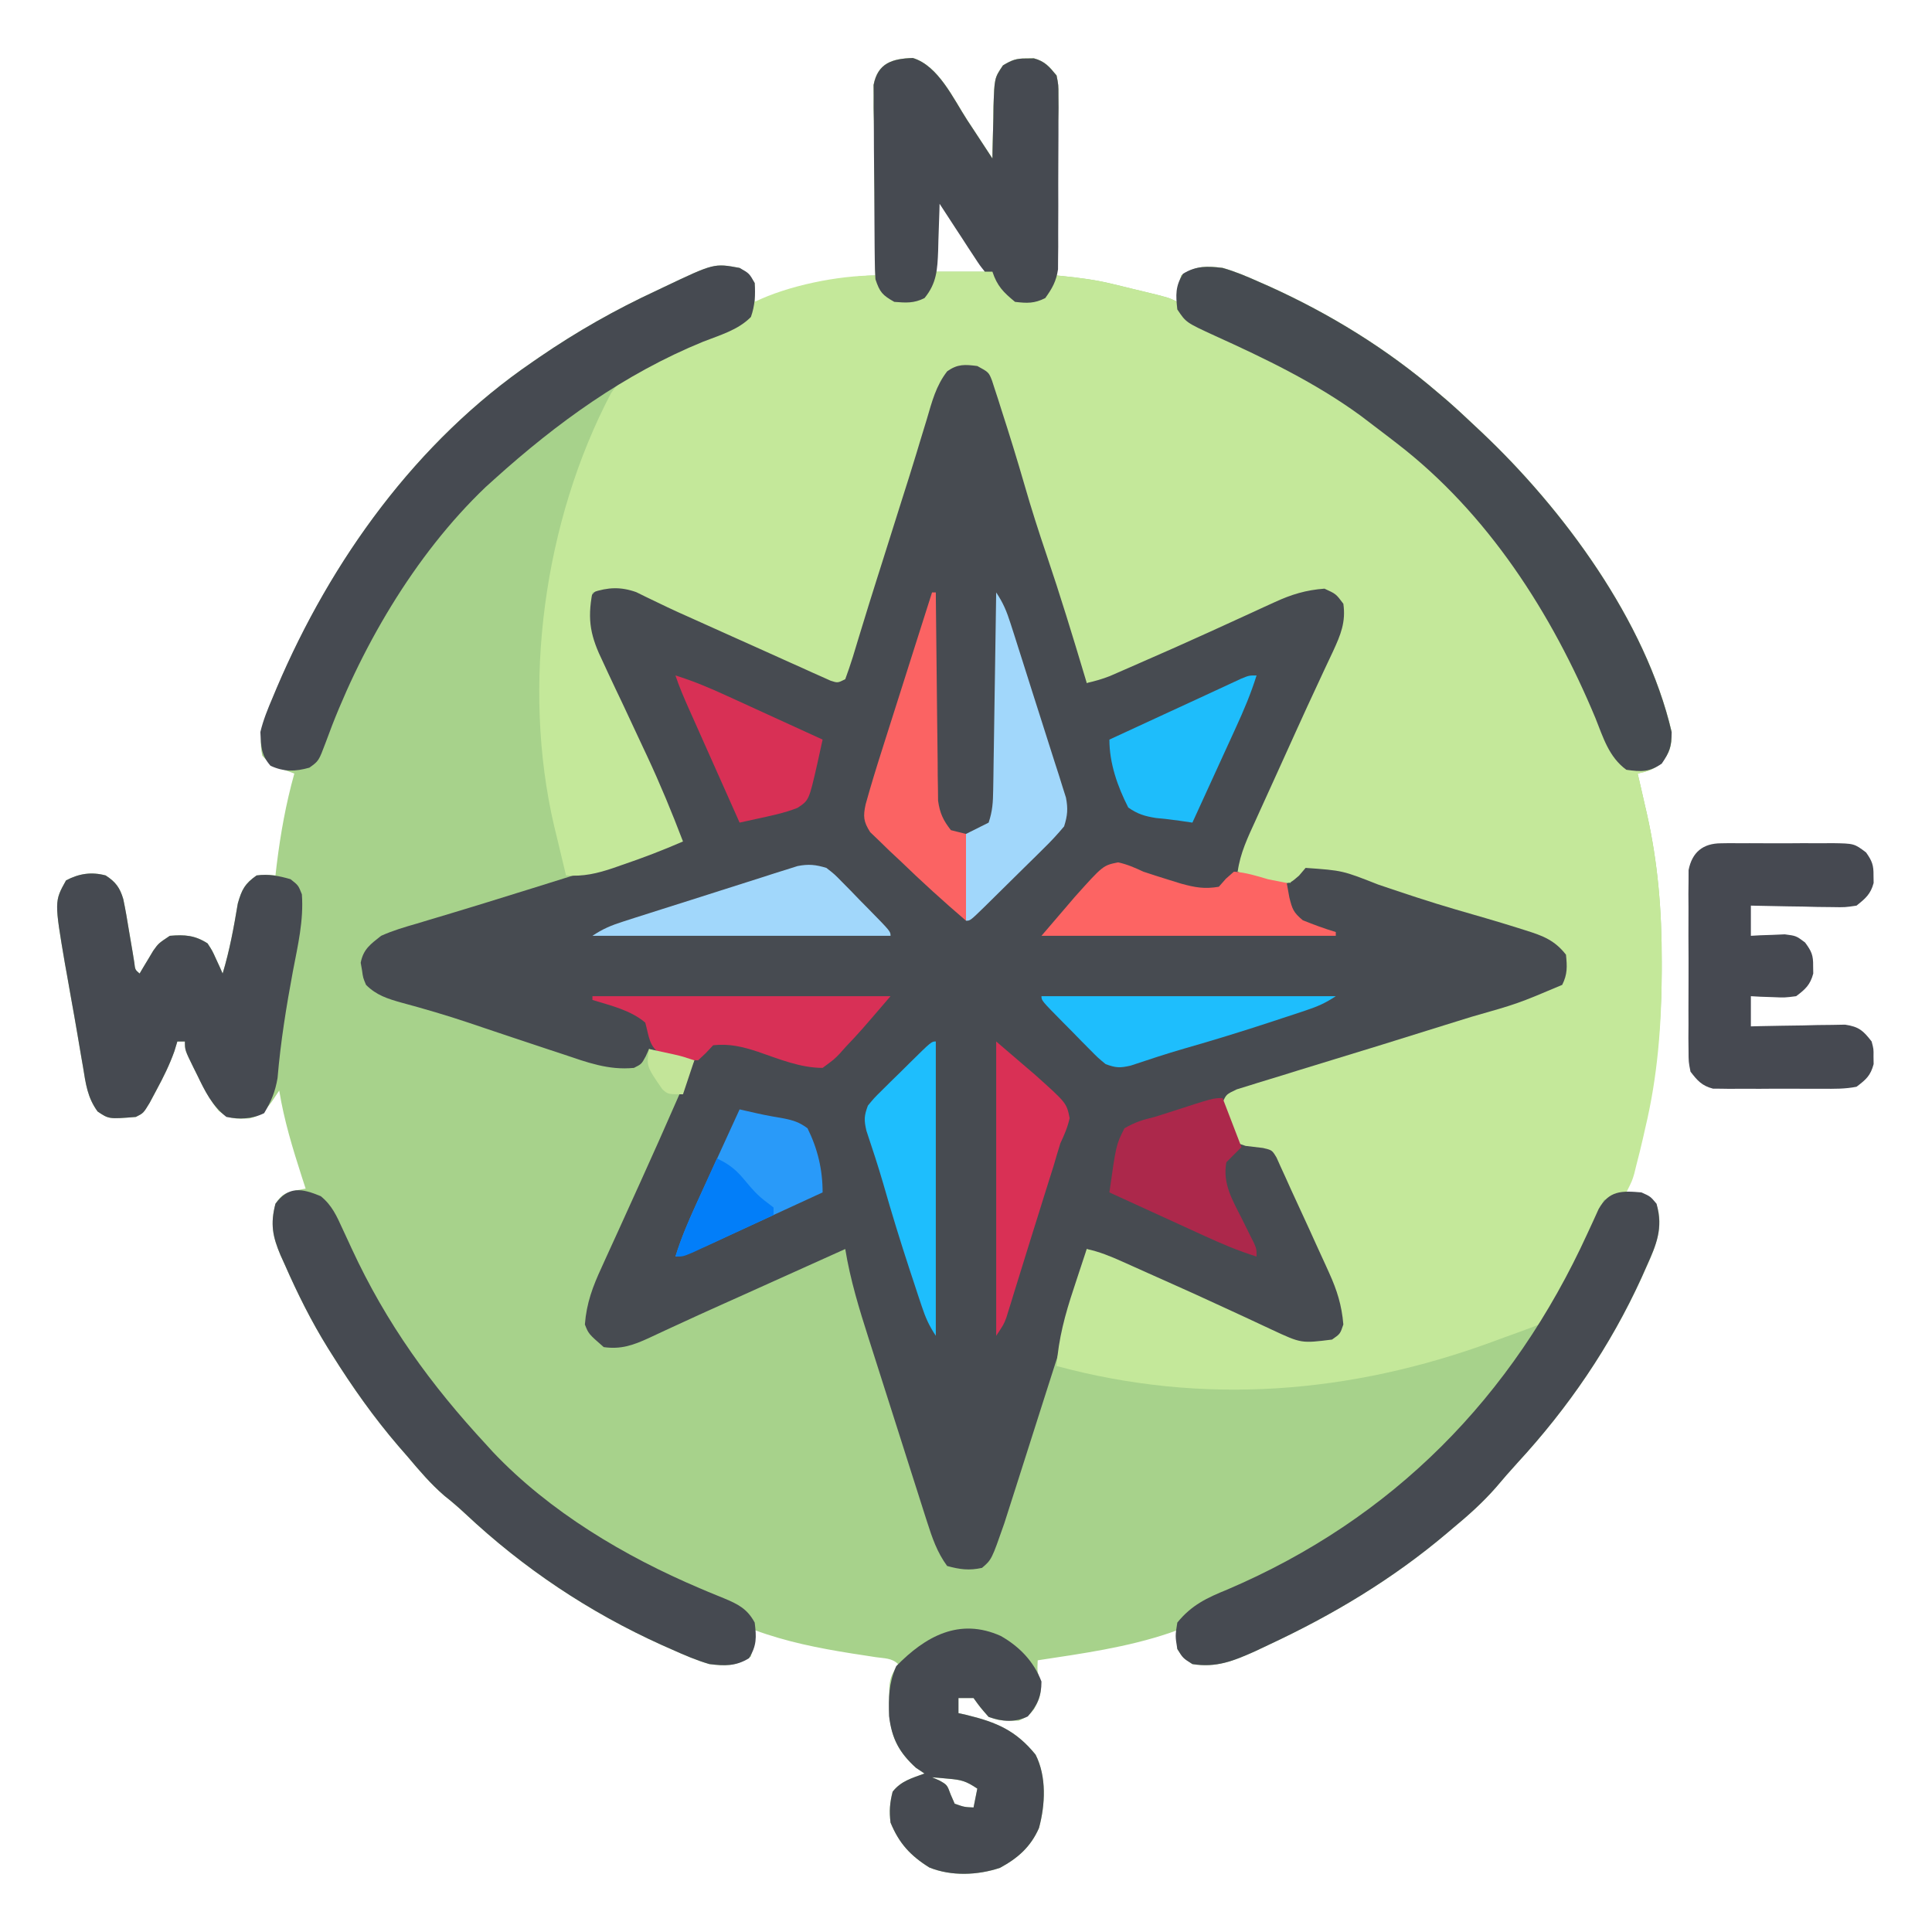 <?xml version="1.0" encoding="UTF-8"?>
<svg version="1.1" xmlns="http://www.w3.org/2000/svg" width="512" height="512">
<path d="M0 0 C6.795 2.037 10.805 10.913 14.41 16.441 C15.055 17.42 15.701 18.399 16.365 19.408 C17.948 21.812 19.525 24.219 21.098 26.629 C21.112 25.661 21.112 25.661 21.126 24.673 C21.18 21.741 21.263 18.81 21.348 15.879 C21.362 14.863 21.376 13.847 21.391 12.801 C21.637 5.314 21.637 5.314 23.895 1.957 C26.202 0.566 27.426 0.087 30.098 0.129 C31.088 0.113 31.088 0.113 32.098 0.098 C35.011 0.871 36.192 2.327 38.098 4.629 C38.579 7.122 38.579 7.122 38.552 9.948 C38.551 11.539 38.551 11.539 38.551 13.163 C38.53 14.301 38.51 15.44 38.488 16.613 C38.483 17.784 38.477 18.955 38.471 20.161 C38.449 23.901 38.399 27.639 38.348 31.379 C38.328 33.914 38.309 36.449 38.293 38.984 C38.249 45.2 38.182 51.414 38.098 57.629 C38.685 57.688 39.272 57.746 39.876 57.807 C44.153 58.255 48.313 58.775 52.5 59.785 C53.409 60.003 54.319 60.221 55.256 60.445 C56.632 60.784 56.632 60.784 58.035 61.129 C58.979 61.354 59.924 61.58 60.896 61.812 C67.81 63.485 67.81 63.485 70.098 64.629 C70.201 63.515 70.304 62.401 70.41 61.254 C70.75 59.46 70.75 59.46 71.098 57.629 C74.864 55.118 77.742 55.064 82.098 55.629 C85.439 56.577 88.555 57.901 91.723 59.316 C92.626 59.714 93.53 60.111 94.461 60.52 C110.605 67.834 125.651 77.085 139.098 88.629 C140.374 89.714 140.374 89.714 141.676 90.82 C144.206 93.036 146.658 95.313 149.098 97.629 C149.618 98.117 150.138 98.604 150.674 99.107 C172.321 119.518 194.218 149.129 201.098 178.629 C201.098 182.532 200.671 183.898 198.285 186.941 C196.085 188.638 194.754 189.067 192.098 189.629 C192.363 190.777 192.629 191.926 192.902 193.109 C193.259 194.678 193.616 196.247 193.973 197.816 C194.147 198.566 194.321 199.316 194.5 200.088 C197.479 213.274 198.503 225.967 198.473 239.441 C198.472 240.299 198.472 241.157 198.472 242.041 C198.422 262.396 195.508 281.291 189.098 300.629 C190.048 300.75 190.998 300.871 191.977 300.996 C195.098 301.629 195.098 301.629 197.035 303.754 C199.348 310.013 196.386 316.072 193.785 321.816 C193.438 322.588 193.09 323.36 192.732 324.155 C184.456 341.98 173.486 357.933 160.184 372.355 C158.245 374.468 156.387 376.629 154.535 378.816 C151.02 382.826 147.206 386.238 143.098 389.629 C142.593 390.057 142.088 390.485 141.567 390.926 C127.101 403.165 111.25 412.639 94.098 420.629 C92.981 421.157 91.865 421.686 90.715 422.23 C84.967 424.809 80.41 426.643 74.098 425.629 C71.598 423.941 71.598 423.941 70.098 421.629 C70.004 418.984 70.004 418.984 70.098 416.629 C69.438 416.871 68.778 417.114 68.098 417.363 C56.714 421.217 44.946 422.827 33.098 424.629 C32.97 427.555 32.97 427.555 33.723 430.004 C34.187 433.256 33.678 434.769 32.098 437.629 C30.473 439.504 30.473 439.504 28.098 440.629 C22.962 440.629 22.962 440.629 20.098 439.629 C17.848 437.066 17.848 437.066 16.098 434.629 C14.778 434.629 13.458 434.629 12.098 434.629 C12.098 435.949 12.098 437.269 12.098 438.629 C13.167 438.867 13.167 438.867 14.258 439.109 C22.219 441.049 27.34 443.234 32.535 449.629 C35.488 455.471 35.11 462.887 33.438 469.07 C31.251 474.058 27.847 477.061 23.098 479.629 C17.168 481.605 10.227 481.89 4.383 479.535 C-0.659 476.381 -3.646 473.123 -5.902 467.629 C-6.263 464.562 -6.103 462.409 -5.34 459.441 C-3.08 456.592 -0.283 455.881 3.098 454.629 C2.355 454.134 1.613 453.639 0.848 453.129 C-3.593 449.092 -5.635 445.388 -6.219 439.359 C-6.381 429.714 -6.381 429.714 -3.902 425.629 C-5.533 423.998 -7.55 424.132 -9.793 423.797 C-10.807 423.64 -11.822 423.483 -12.867 423.321 C-13.951 423.155 -15.035 422.988 -16.152 422.816 C-25.028 421.406 -33.444 419.735 -41.902 416.629 C-42.005 417.743 -42.109 418.856 -42.215 420.004 C-42.555 421.798 -42.555 421.798 -42.902 423.629 C-46.67 426.141 -49.544 426.208 -53.902 425.629 C-57.305 424.636 -60.485 423.268 -63.715 421.816 C-64.628 421.413 -65.541 421.01 -66.481 420.595 C-85.839 411.841 -103.163 400.268 -118.645 385.734 C-120.434 384.065 -122.233 382.516 -124.152 381.004 C-127.804 377.85 -130.8 374.315 -133.902 370.629 C-134.667 369.752 -135.431 368.876 -136.219 367.973 C-142.818 360.288 -148.527 352.21 -153.902 343.629 C-154.261 343.059 -154.619 342.49 -154.988 341.903 C-159.421 334.766 -163.091 327.375 -166.465 319.691 C-166.824 318.898 -167.183 318.105 -167.553 317.288 C-169.649 312.336 -170.302 309.013 -168.902 303.629 C-167.208 301.087 -166.293 300.714 -163.293 300.059 C-162.504 299.917 -161.715 299.775 -160.902 299.629 C-161.24 298.59 -161.578 297.551 -161.926 296.48 C-164.352 288.925 -166.637 281.484 -167.902 273.629 C-168.562 274.619 -169.222 275.609 -169.902 276.629 C-171.642 278.971 -172.884 280.417 -175.801 281.023 C-179.284 281.198 -181.086 281.271 -183.918 279.043 C-186.345 276.09 -188.007 272.928 -189.652 269.504 C-189.968 268.871 -190.284 268.238 -190.609 267.586 C-192.902 262.911 -192.902 262.911 -192.902 260.629 C-193.562 260.629 -194.222 260.629 -194.902 260.629 C-195.16 261.478 -195.418 262.328 -195.684 263.203 C-196.973 266.828 -198.576 270.056 -200.402 273.441 C-201.011 274.582 -201.619 275.723 -202.246 276.898 C-203.902 279.629 -203.902 279.629 -205.902 280.629 C-213.049 281.205 -213.049 281.205 -216.035 279.188 C-218.735 275.488 -219.18 271.843 -219.902 267.379 C-220.062 266.464 -220.221 265.55 -220.386 264.608 C-220.726 262.644 -221.059 260.68 -221.385 258.714 C-221.912 255.569 -222.475 252.431 -223.043 249.293 C-223.414 247.197 -223.784 245.1 -224.152 243.004 C-224.328 242.034 -224.503 241.065 -224.684 240.065 C-227.5 223.491 -227.5 223.491 -224.402 217.941 C-220.961 216.135 -217.696 215.621 -213.902 216.629 C-211.25 218.34 -210.122 219.883 -209.229 222.91 C-208.646 225.704 -208.162 228.497 -207.715 231.316 C-207.391 233.237 -207.064 235.158 -206.734 237.078 C-206.529 238.352 -206.529 238.352 -206.32 239.651 C-206.092 241.621 -206.092 241.621 -204.902 242.629 C-204.576 242.075 -204.25 241.52 -203.914 240.949 C-203.259 239.863 -203.259 239.863 -202.59 238.754 C-202.161 238.035 -201.731 237.315 -201.289 236.574 C-199.902 234.629 -199.902 234.629 -196.902 232.629 C-192.921 232.29 -190.279 232.477 -186.902 234.629 C-185.637 236.574 -185.637 236.574 -184.652 238.754 C-184.317 239.478 -183.982 240.203 -183.637 240.949 C-183.394 241.504 -183.152 242.058 -182.902 242.629 C-181.047 236.501 -179.933 230.373 -178.879 224.055 C-177.823 220.351 -177.046 218.823 -173.902 216.629 C-171.152 216.379 -171.152 216.379 -168.902 216.629 C-168.793 215.685 -168.683 214.742 -168.57 213.77 C-167.553 205.533 -166.14 197.641 -163.902 189.629 C-165.016 189.216 -166.13 188.804 -167.277 188.379 C-169.568 187.377 -170.757 186.798 -172.402 184.879 C-173.8 178.59 -170.916 172.544 -168.465 166.879 C-168.111 166.055 -167.758 165.232 -167.394 164.384 C-153.028 131.531 -130.784 101.073 -100.902 80.629 C-100.26 80.185 -99.617 79.741 -98.955 79.284 C-89.019 72.479 -78.822 66.691 -67.902 61.629 C-67.266 61.325 -66.63 61.022 -65.974 60.709 C-52.653 54.379 -52.653 54.379 -45.902 55.629 C-43.402 57.316 -43.402 57.316 -41.902 59.629 C-41.809 62.273 -41.809 62.273 -41.902 64.629 C-40.773 64.248 -40.773 64.248 -39.621 63.859 C-33.212 61.783 -26.897 60.106 -20.277 58.879 C-19.591 58.752 -18.904 58.624 -18.197 58.493 C-15.386 57.993 -12.764 57.629 -9.902 57.629 C-9.911 56.974 -9.92 56.319 -9.929 55.644 C-10.018 48.831 -10.078 42.018 -10.122 35.205 C-10.142 32.661 -10.17 30.118 -10.204 27.575 C-10.253 23.921 -10.275 20.267 -10.293 16.613 C-10.314 15.475 -10.334 14.336 -10.356 13.163 C-10.356 12.102 -10.356 11.041 -10.356 9.948 C-10.365 9.016 -10.374 8.083 -10.383 7.122 C-9.266 1.333 -5.449 0.184 0 0 Z M6.098 36.629 C6.098 43.229 6.098 49.829 6.098 56.629 C10.388 56.629 14.678 56.629 19.098 56.629 C17.724 53.194 16.719 50.808 14.75 47.859 C14.31 47.199 13.87 46.538 13.416 45.857 C12.96 45.184 12.505 44.51 12.035 43.816 C11.576 43.124 11.116 42.431 10.643 41.717 C9.491 40 8.298 38.312 7.098 36.629 C6.768 36.629 6.438 36.629 6.098 36.629 Z M5.098 455.629 C5.738 455.906 6.379 456.183 7.039 456.469 C9.098 457.629 9.098 457.629 10.035 460.191 C10.386 460.996 10.736 461.8 11.098 462.629 C13.645 463.523 13.645 463.523 16.098 463.629 C16.428 461.979 16.758 460.329 17.098 458.629 C14.062 456.605 12.903 456.308 9.41 456.004 C8.602 455.929 7.794 455.854 6.961 455.777 C6.346 455.728 5.731 455.679 5.098 455.629 Z " fill="#A7D28B" transform="translate(241.902,15.371)"/>
<path d="M0 0 C4.144 0.863 5.318 2.343 8 5.625 C9.457 8.912 10.444 12.298 11.438 15.75 C12.039 17.738 12.641 19.727 13.242 21.715 C13.537 22.71 13.832 23.705 14.136 24.73 C15.393 28.941 16.728 33.126 18.062 37.312 C18.553 38.864 19.042 40.416 19.531 41.969 C20.786 45.946 22.042 49.923 23.3 53.899 C24.049 56.271 24.796 58.643 25.543 61.016 C26.512 64.093 27.495 67.165 28.488 70.234 C28.839 71.329 28.839 71.329 29.197 72.447 C29.636 73.816 30.079 75.185 30.528 76.552 C31.562 79.798 32 82.163 32 85.625 C35.896 83.898 39.792 82.17 43.687 80.441 C46.988 78.976 50.29 77.514 53.593 76.053 C60.777 72.871 67.95 69.682 75.043 66.301 C76.535 65.595 76.535 65.595 78.058 64.875 C79.842 64.025 81.618 63.162 83.387 62.282 C88.336 59.936 91.5 59.104 97 60.625 C99.438 62.312 99.438 62.312 101 64.625 C101.336 68.873 100.829 71.718 98.973 75.527 C98.291 76.959 98.291 76.959 97.595 78.42 C97.089 79.457 96.583 80.494 96.062 81.562 C94.971 83.859 93.884 86.157 92.801 88.457 C92.36 89.391 92.36 89.391 91.91 90.345 C87.667 99.395 83.727 108.581 79.75 117.75 C78.979 119.525 78.209 121.299 77.438 123.074 C75.622 127.256 73.81 131.44 72 135.625 C76.62 136.615 81.24 137.605 86 138.625 C86.33 137.635 86.66 136.645 87 135.625 C90.235 133.468 91.114 133.429 94.781 134.098 C99.937 135.323 104.959 137.001 110 138.625 C111.982 139.259 113.963 139.894 115.945 140.527 C119.237 141.58 122.529 142.634 125.82 143.69 C131.371 145.471 136.925 147.235 142.5 148.938 C143.456 149.233 144.413 149.528 145.398 149.832 C147.149 150.366 148.904 150.884 150.664 151.387 C153.994 152.386 156.431 153.125 159.062 155.438 C160.327 158.389 160.398 160.444 160 163.625 C157.741 167.655 155.168 168.623 150.875 170.062 C150.26 170.271 149.644 170.48 149.01 170.696 C143.656 172.484 138.237 174.054 132.812 175.609 C126.986 177.292 121.243 179.181 115.5 181.125 C108.489 183.494 101.462 185.724 94.35 187.77 C85.849 190.224 77.428 192.933 69 195.625 C69.782 199.702 70.828 203.641 72 207.625 C73.052 207.522 74.104 207.419 75.188 207.312 C79 207.625 79 207.625 81.473 209.61 C84.516 213.241 86.324 216.876 88.242 221.18 C88.615 221.999 88.987 222.819 89.371 223.664 C90.152 225.391 90.926 227.121 91.695 228.853 C92.872 231.494 94.079 234.12 95.289 236.746 C96.046 238.431 96.801 240.118 97.555 241.805 C98.097 242.974 98.097 242.974 98.65 244.166 C100.772 249.037 101.452 252.31 100 257.625 C97.875 260.125 97.875 260.125 95 261.625 C90.107 261.262 86.216 260.08 81.781 258.035 C80.612 257.503 79.443 256.97 78.238 256.421 C76.992 255.843 75.746 255.265 74.5 254.688 C72.562 253.801 70.623 252.918 68.684 252.034 C67.375 251.438 66.066 250.84 64.757 250.241 C57.569 246.957 50.317 243.824 43.059 240.698 C42.182 240.319 41.305 239.941 40.402 239.551 C39.644 239.225 38.886 238.899 38.105 238.564 C36.037 237.642 34.022 236.644 32 235.625 C31.91 236.171 31.82 236.717 31.727 237.279 C30.269 245.327 27.811 253.022 25.316 260.793 C24.855 262.242 24.394 263.69 23.934 265.139 C22.973 268.158 22.009 271.176 21.042 274.193 C19.807 278.044 18.581 281.898 17.357 285.752 C16.408 288.738 15.456 291.722 14.503 294.706 C14.049 296.126 13.597 297.547 13.145 298.968 C12.512 300.956 11.875 302.944 11.237 304.93 C10.876 306.057 10.516 307.184 10.145 308.345 C6.795 317.943 6.795 317.943 4.25 320.125 C0.83 320.885 -1.631 320.544 -5 319.625 C-7.664 315.998 -8.968 312.143 -10.328 307.882 C-10.54 307.224 -10.752 306.567 -10.97 305.889 C-11.665 303.726 -12.35 301.561 -13.035 299.395 C-13.519 297.879 -14.003 296.363 -14.488 294.847 C-15.501 291.672 -16.51 288.495 -17.516 285.317 C-18.798 281.268 -20.09 277.222 -21.386 273.177 C-22.388 270.046 -23.384 266.913 -24.379 263.78 C-24.853 262.289 -25.329 260.798 -25.806 259.308 C-28.306 251.489 -30.678 243.748 -32 235.625 C-33.117 236.128 -34.235 236.632 -35.386 237.15 C-39.624 239.059 -43.863 240.968 -48.101 242.876 C-49.918 243.694 -51.735 244.513 -53.552 245.331 C-54.862 245.921 -54.862 245.921 -56.199 246.523 C-57.073 246.917 -57.947 247.311 -58.847 247.717 C-60.613 248.511 -62.379 249.303 -64.145 250.094 C-68.485 252.037 -72.815 253.998 -77.126 256.004 C-78.345 256.564 -78.345 256.564 -79.589 257.136 C-81.113 257.836 -82.632 258.545 -84.147 259.264 C-88.223 261.123 -91.425 262.262 -96 261.625 C-100.019 258.119 -100.019 258.119 -101 255.625 C-100.571 249.972 -98.917 245.57 -96.57 240.508 C-96.224 239.741 -95.877 238.974 -95.52 238.184 C-94.396 235.702 -93.261 233.226 -92.125 230.75 C-91.351 229.045 -90.577 227.339 -89.805 225.632 C-88.644 223.068 -87.482 220.504 -86.317 217.942 C-82.966 210.57 -79.686 203.168 -76.438 195.75 C-75.979 194.706 -75.521 193.662 -75.049 192.586 C-74.032 190.266 -73.015 187.946 -72 185.625 C-72.615 185.492 -73.23 185.359 -73.863 185.223 C-74.672 185.046 -75.48 184.869 -76.312 184.688 C-77.113 184.513 -77.914 184.339 -78.738 184.16 C-81 183.625 -81 183.625 -84 182.625 C-84.289 183.264 -84.578 183.904 -84.875 184.562 C-86 186.625 -86 186.625 -88 187.625 C-94.757 188.302 -100.462 186.139 -106.812 184 C-108.475 183.454 -108.475 183.454 -110.172 182.897 C-113.452 181.818 -116.727 180.724 -120 179.625 C-120.873 179.332 -121.746 179.039 -122.646 178.738 C-123.832 178.34 -123.832 178.34 -125.043 177.934 C-125.795 177.682 -126.546 177.429 -127.321 177.17 C-128.762 176.685 -130.202 176.199 -131.642 175.711 C-137.545 173.727 -143.508 171.977 -149.521 170.361 C-153.22 169.326 -156.258 168.381 -159 165.625 C-159.785 163.758 -159.785 163.758 -160.062 161.75 C-160.177 161.093 -160.292 160.435 -160.41 159.758 C-159.719 156.161 -157.83 154.865 -155 152.625 C-151.919 151.232 -148.746 150.307 -145.5 149.375 C-144.544 149.085 -143.587 148.796 -142.602 148.498 C-140.513 147.865 -138.422 147.239 -136.329 146.618 C-130.496 144.878 -124.687 143.058 -118.875 141.25 C-117.071 140.692 -117.071 140.692 -115.23 140.122 C-102.119 136.062 -89.057 131.854 -76 127.625 C-79.673 118.464 -83.501 109.396 -87.621 100.426 C-88.211 99.138 -88.211 99.138 -88.813 97.823 C-90.433 94.29 -92.056 90.758 -93.694 87.234 C-94.909 84.615 -96.11 81.99 -97.309 79.363 C-97.68 78.573 -98.052 77.782 -98.435 76.967 C-100.358 72.724 -101.657 69.384 -101 64.625 C-98.727 61.55 -97.309 59.843 -93.469 59.203 C-88.351 59.826 -84.234 62.016 -79.625 64.25 C-77.504 65.252 -75.381 66.25 -73.258 67.246 C-72.108 67.786 -70.959 68.326 -69.774 68.882 C-62.74 72.153 -55.612 75.217 -48.5 78.312 C-47.054 78.943 -45.608 79.573 -44.163 80.204 C-40.776 81.68 -37.388 83.153 -34 84.625 C-32.276 82.038 -31.408 80.223 -30.449 77.336 C-30.024 76.061 -30.024 76.061 -29.59 74.76 C-29.292 73.849 -28.994 72.938 -28.688 72 C-28.376 71.056 -28.064 70.112 -27.742 69.139 C-25.672 62.82 -23.745 56.473 -21.915 50.082 C-20.003 43.473 -17.81 36.967 -15.59 30.457 C-14.158 26.225 -12.794 21.999 -11.617 17.688 C-11.405 16.916 -11.193 16.144 -10.975 15.35 C-10.589 13.917 -10.216 12.481 -9.861 11.041 C-8.362 5.484 -5.884 1.226 0 0 Z " fill="#474B51" transform="translate(256,95.375)"/>
<path d="M0 0 C6.795 2.037 10.805 10.913 14.41 16.441 C15.055 17.42 15.701 18.399 16.365 19.408 C17.948 21.812 19.525 24.219 21.098 26.629 C21.107 25.983 21.116 25.338 21.126 24.673 C21.18 21.741 21.263 18.81 21.348 15.879 C21.362 14.863 21.376 13.847 21.391 12.801 C21.637 5.314 21.637 5.314 23.895 1.957 C26.202 0.566 27.426 0.087 30.098 0.129 C30.758 0.119 31.418 0.108 32.098 0.098 C35.011 0.871 36.192 2.327 38.098 4.629 C38.579 7.122 38.579 7.122 38.552 9.948 C38.551 11.009 38.551 12.07 38.551 13.163 C38.53 14.301 38.51 15.44 38.488 16.613 C38.483 17.784 38.477 18.955 38.471 20.161 C38.449 23.901 38.399 27.639 38.348 31.379 C38.328 33.914 38.309 36.449 38.293 38.984 C38.249 45.2 38.182 51.414 38.098 57.629 C38.685 57.688 39.272 57.746 39.876 57.807 C44.153 58.255 48.313 58.775 52.5 59.785 C53.409 60.003 54.319 60.221 55.256 60.445 C56.632 60.784 56.632 60.784 58.035 61.129 C59.452 61.467 59.452 61.467 60.896 61.812 C67.81 63.485 67.81 63.485 70.098 64.629 C70.252 62.958 70.252 62.958 70.41 61.254 C70.75 59.46 70.75 59.46 71.098 57.629 C74.864 55.118 77.742 55.064 82.098 55.629 C85.439 56.577 88.555 57.901 91.723 59.316 C92.626 59.714 93.53 60.111 94.461 60.52 C110.605 67.834 125.651 77.085 139.098 88.629 C139.948 89.352 140.799 90.075 141.676 90.82 C144.206 93.036 146.658 95.313 149.098 97.629 C149.618 98.117 150.138 98.604 150.674 99.107 C172.321 119.518 194.218 149.129 201.098 178.629 C201.098 182.532 200.671 183.898 198.285 186.941 C196.085 188.638 194.754 189.067 192.098 189.629 C192.363 190.777 192.629 191.926 192.902 193.109 C193.259 194.678 193.616 196.247 193.973 197.816 C194.147 198.566 194.321 199.316 194.5 200.088 C197.479 213.274 198.503 225.967 198.473 239.441 C198.472 240.299 198.472 241.157 198.472 242.041 C198.437 256.229 197.405 269.788 194.098 283.629 C193.905 284.487 193.713 285.346 193.514 286.23 C192.957 288.667 192.354 291.086 191.723 293.504 C191.55 294.207 191.378 294.91 191.2 295.634 C190.637 297.559 190.637 297.559 189.098 300.629 C187.109 301.329 185.109 301.997 183.098 302.629 C182.006 305.413 182.006 305.413 181.098 308.629 C180.285 310.48 179.44 312.318 178.566 314.141 C178.086 315.145 177.605 316.15 177.109 317.186 C176.611 318.219 176.112 319.252 175.598 320.316 C175.099 321.361 174.6 322.406 174.086 323.482 C168.701 334.693 168.701 334.693 163.074 336.75 C162.052 337.128 161.03 337.507 159.977 337.896 C158.903 338.283 157.829 338.669 156.723 339.066 C155.688 339.449 154.652 339.831 153.586 340.225 C115.987 354.014 77.009 357.162 38.098 346.629 C38.632 339.35 40.352 332.973 42.66 326.066 C42.99 325.058 43.319 324.049 43.658 323.01 C44.464 320.547 45.277 318.087 46.098 315.629 C49.426 316.341 52.343 317.538 55.445 318.93 C56.513 319.407 57.581 319.884 58.681 320.376 C59.829 320.893 60.977 321.409 62.16 321.941 C63.346 322.469 64.531 322.996 65.753 323.54 C71.447 326.074 77.127 328.632 82.777 331.263 C84.616 332.118 86.459 332.966 88.302 333.811 C90.625 334.879 92.941 335.961 95.25 337.058 C102.962 340.649 102.962 340.649 111.098 339.629 C113.264 338.129 113.264 338.129 114.098 335.629 C113.683 330.57 112.427 326.555 110.332 321.953 C109.919 321.038 109.919 321.038 109.498 320.104 C108.623 318.171 107.735 316.244 106.848 314.316 C106.267 313.036 105.688 311.756 105.109 310.475 C103.986 307.995 102.848 305.522 101.695 303.056 C100.684 300.886 99.69 298.709 98.721 296.52 C98.097 295.163 98.097 295.163 97.461 293.777 C97.111 292.994 96.76 292.211 96.4 291.404 C95.207 289.423 95.207 289.423 92.815 288.855 C91.276 288.66 89.736 288.477 88.195 288.305 C86.098 287.629 86.098 287.629 84.594 285.672 C83.172 282.604 82.047 280.061 82.167 276.638 C83.098 274.629 83.098 274.629 85.851 273.32 C87.061 272.948 88.272 272.575 89.52 272.191 C90.175 271.985 90.831 271.778 91.507 271.565 C93.616 270.904 95.731 270.266 97.848 269.629 C99.227 269.201 100.606 268.771 101.984 268.34 C105.371 267.284 108.763 266.248 112.158 265.218 C115.153 264.308 118.145 263.386 121.137 262.465 C122.703 261.983 122.703 261.983 124.301 261.491 C129.833 259.786 135.357 258.055 140.881 256.322 C143.248 255.582 145.618 254.849 147.988 254.117 C160.333 250.605 160.333 250.605 172.098 245.629 C173.518 242.788 173.412 240.774 173.098 237.629 C170.09 233.792 166.994 232.624 162.41 231.191 C161.423 230.878 161.423 230.878 160.417 230.558 C154.932 228.833 149.405 227.243 143.881 225.651 C136.962 223.638 130.139 221.356 123.316 219.04 C113.899 215.325 113.899 215.325 104.098 214.629 C103.52 215.31 102.943 215.99 102.348 216.691 C100.098 218.629 100.098 218.629 98.023 218.742 C93.772 218.314 89.972 217.504 86.098 215.629 C86.767 210.713 88.77 206.559 90.816 202.094 C91.382 200.844 91.382 200.844 91.958 199.568 C93.166 196.899 94.382 194.233 95.598 191.566 C96.385 189.832 97.171 188.097 97.957 186.361 C98.541 185.074 98.541 185.074 99.136 183.76 C99.924 182.023 100.711 180.285 101.497 178.546 C103.537 174.041 105.599 169.548 107.699 165.071 C108.117 164.169 108.535 163.267 108.966 162.338 C109.762 160.622 110.566 158.91 111.381 157.203 C113.368 152.89 114.798 149.485 114.098 144.629 C112.147 142.018 112.147 142.018 109.098 140.629 C104.205 140.986 100.314 142.174 95.879 144.219 C94.71 144.751 93.54 145.284 92.336 145.833 C91.725 146.116 91.115 146.399 90.487 146.691 C87.924 147.879 85.353 149.047 82.782 150.216 C81.472 150.813 80.163 151.41 78.855 152.008 C72.609 154.862 66.33 157.637 60.035 160.379 C59.085 160.796 58.135 161.214 57.156 161.644 C56.28 162.026 55.403 162.408 54.5 162.801 C53.742 163.132 52.984 163.463 52.203 163.804 C50.183 164.595 48.213 165.156 46.098 165.629 C45.922 165.042 45.747 164.455 45.566 163.851 C42.345 153.102 39.069 142.384 35.473 131.754 C33.383 125.578 31.395 119.396 29.598 113.129 C27.668 106.447 25.617 99.808 23.473 93.191 C23.039 91.813 23.039 91.813 22.596 90.406 C22.315 89.553 22.035 88.7 21.746 87.82 C21.378 86.679 21.378 86.679 21.001 85.514 C20.128 83.28 20.128 83.28 17.098 81.629 C13.775 81.205 11.898 81.065 9.117 83.023 C6.133 86.873 5.085 91.058 3.723 95.691 C3.112 97.689 2.501 99.686 1.891 101.684 C1.589 102.685 1.288 103.686 0.978 104.718 C-0.296 108.93 -1.63 113.123 -2.965 117.316 C-3.456 118.872 -3.947 120.428 -4.438 121.984 C-5.424 125.112 -6.411 128.24 -7.398 131.367 C-7.771 132.548 -7.771 132.548 -8.151 133.752 C-8.648 135.323 -9.145 136.894 -9.644 138.465 C-10.967 142.64 -12.269 146.821 -13.543 151.012 C-13.812 151.889 -14.082 152.766 -14.359 153.67 C-14.879 155.362 -15.392 157.056 -15.898 158.752 C-16.509 160.73 -17.198 162.683 -17.902 164.629 C-19.902 165.629 -19.902 165.629 -21.777 165.024 C-22.92 164.51 -22.92 164.51 -24.086 163.986 C-25.384 163.409 -25.384 163.409 -26.708 162.821 C-27.647 162.394 -28.587 161.967 -29.555 161.527 C-30.525 161.094 -31.494 160.66 -32.494 160.214 C-35.612 158.818 -38.726 157.411 -41.84 156.004 C-43.905 155.077 -45.971 154.152 -48.037 153.227 C-51.878 151.505 -55.718 149.78 -59.554 148.048 C-60.431 147.656 -61.307 147.263 -62.209 146.859 C-64.089 146.001 -65.956 145.116 -67.813 144.212 C-69.245 143.524 -69.245 143.524 -70.705 142.823 C-71.559 142.403 -72.412 141.983 -73.292 141.55 C-77.44 140.086 -80.76 140.248 -84.902 141.629 C-86.326 149.134 -85.362 153.378 -82.055 160.168 C-81.646 161.052 -81.237 161.936 -80.816 162.847 C-79.51 165.659 -78.176 168.456 -76.84 171.254 C-75.113 174.93 -73.397 178.612 -71.68 182.293 C-71.264 183.178 -70.849 184.062 -70.421 184.973 C-66.945 192.415 -63.825 199.953 -60.902 207.629 C-66.197 209.927 -71.496 211.969 -76.965 213.816 C-78.13 214.225 -78.13 214.225 -79.318 214.643 C-83.659 216.109 -87.255 216.964 -91.902 216.629 C-92.731 213.237 -93.537 209.84 -94.34 206.441 C-94.685 205.031 -94.685 205.031 -95.037 203.592 C-103.751 166.336 -97.792 122.732 -80 88.867 C-74.312 80.086 -61.417 76.554 -52.026 72.913 C-46.903 70.845 -44.528 69.647 -41.902 64.629 C-33.065 60.311 -19.84 57.629 -9.902 57.629 C-9.911 56.974 -9.92 56.319 -9.929 55.644 C-10.018 48.831 -10.078 42.018 -10.122 35.205 C-10.142 32.661 -10.17 30.118 -10.204 27.575 C-10.253 23.921 -10.275 20.267 -10.293 16.613 C-10.314 15.475 -10.334 14.336 -10.356 13.163 C-10.356 11.572 -10.356 11.572 -10.356 9.948 C-10.365 9.016 -10.374 8.083 -10.383 7.122 C-9.266 1.333 -5.449 0.184 0 0 Z M6.098 36.629 C6.098 43.229 6.098 49.829 6.098 56.629 C10.388 56.629 14.678 56.629 19.098 56.629 C17.724 53.194 16.719 50.808 14.75 47.859 C14.31 47.199 13.87 46.538 13.416 45.857 C12.96 45.184 12.505 44.51 12.035 43.816 C11.576 43.124 11.116 42.431 10.643 41.717 C9.491 40 8.298 38.312 7.098 36.629 C6.768 36.629 6.438 36.629 6.098 36.629 Z " fill="#C4E89A" transform="translate(241.902,15.371)"/>
<path d="M0 0 C3.342 0.945 6.457 2.273 9.625 3.688 C10.529 4.085 11.432 4.482 12.364 4.891 C28.508 12.205 43.553 21.456 57 33 C57.851 33.723 58.702 34.446 59.578 35.191 C62.108 37.407 64.561 39.685 67 42 C67.52 42.488 68.041 42.975 68.577 43.478 C90.224 63.889 112.12 93.5 119 123 C119 126.811 118.501 128.268 116.375 131.375 C113.046 133.652 110.949 133.564 107 133 C102.366 129.624 100.869 124.448 98.812 119.312 C87.255 91.562 70.308 65.048 46.188 46.5 C45.576 46.026 44.964 45.553 44.333 45.065 C42.562 43.702 40.783 42.348 39 41 C38.153 40.358 37.306 39.716 36.434 39.055 C24.555 30.412 11.331 24.042 -2 18 C-9.688 14.468 -9.688 14.468 -12 11 C-12.419 7.163 -12.546 4.888 -10.5 1.562 C-7.028 -0.607 -3.948 -0.481 0 0 Z " fill="#464B51" transform="translate(324,71)"/>
<path d="M0 0 C2.562 1.438 2.562 1.438 4 4 C4.222 7.152 4.056 10.013 3 13 C-0.389 16.467 -5.262 17.818 -9.688 19.562 C-30.466 28.057 -48.409 41.036 -65 56 C-65.749 56.675 -66.498 57.351 -67.27 58.047 C-86.269 76.156 -100.857 101.371 -109.719 125.847 C-111.537 130.668 -111.537 130.668 -114.004 132.438 C-117.747 133.492 -120.754 133.573 -124.312 131.938 C-126.846 129.029 -126.814 126.836 -127 123 C-126.248 119.813 -125.035 116.882 -123.75 113.875 C-123.39 113.01 -123.03 112.144 -122.659 111.253 C-108.264 77.444 -85.633 45.958 -55 25 C-54.357 24.556 -53.715 24.112 -53.053 23.655 C-43.117 16.85 -32.92 11.062 -22 6 C-21.364 5.697 -20.727 5.393 -20.072 5.081 C-6.751 -1.25 -6.751 -1.25 0 0 Z " fill="#464A51" transform="translate(196,71)"/>
<path d="M0 0 C2.966 2.398 4.219 5.238 5.785 8.672 C6.311 9.804 6.836 10.937 7.378 12.104 C7.653 12.699 7.927 13.295 8.21 13.909 C17.395 33.748 29.101 49.936 44 66 C44.538 66.592 45.075 67.183 45.629 67.793 C60.629 83.621 80.534 95.462 100.461 103.91 C101.189 104.22 101.918 104.53 102.668 104.849 C104.061 105.434 105.458 106.008 106.861 106.567 C110.593 108.116 113.063 109.379 115 113 C115.485 116.88 115.569 119.076 113.5 122.438 C110.026 124.609 106.95 124.494 103 124 C99.597 123.01 96.417 121.639 93.188 120.188 C91.818 119.583 91.818 119.583 90.421 118.966 C71.063 110.212 53.739 98.639 38.258 84.105 C36.468 82.436 34.669 80.887 32.75 79.375 C29.098 76.221 26.102 72.686 23 69 C22.236 68.123 21.471 67.247 20.684 66.344 C14.084 58.66 8.375 50.581 3 42 C2.642 41.431 2.283 40.861 1.914 40.274 C-2.519 33.137 -6.189 25.746 -9.562 18.062 C-10.101 16.873 -10.101 16.873 -10.651 15.659 C-12.745 10.71 -13.412 7.378 -12 2 C-8.539 -2.72 -5.01 -2.088 0 0 Z " fill="#464A51" transform="translate(85,317)"/>
<path d="M0 0 C2.375 1.062 2.375 1.062 4 3 C5.808 9.553 3.991 13.768 1.312 19.688 C0.909 20.6 0.505 21.513 0.09 22.453 C-8.229 40.728 -19.321 56.989 -32.914 71.727 C-34.852 73.839 -36.71 76 -38.562 78.188 C-42.078 82.197 -45.892 85.609 -50 89 C-50.505 89.428 -51.01 89.856 -51.53 90.297 C-65.997 102.536 -81.848 112.011 -99 120 C-100.674 120.793 -100.674 120.793 -102.383 121.602 C-108.13 124.18 -112.688 126.015 -119 125 C-121.5 123.438 -121.5 123.438 -123 121 C-123.562 117.562 -123.562 117.562 -123 114 C-119.221 109.344 -115.144 107.442 -109.75 105.25 C-65.807 86.472 -34.144 54.232 -14.327 10.913 C-13.546 9.226 -13.546 9.226 -12.75 7.504 C-12.291 6.491 -11.832 5.479 -11.359 4.436 C-8.594 -0.518 -5.239 -0.46 0 0 Z " fill="#464A51" transform="translate(435,316)"/>
<path d="M0 0 C2.652 1.711 3.78 3.254 4.673 6.281 C5.257 9.075 5.741 11.868 6.188 14.688 C6.511 16.609 6.838 18.529 7.168 20.449 C7.373 21.723 7.373 21.723 7.583 23.022 C7.81 24.992 7.81 24.992 9 26 C9.489 25.169 9.489 25.169 9.988 24.32 C10.425 23.596 10.862 22.871 11.312 22.125 C11.742 21.406 12.171 20.686 12.613 19.945 C14 18 14 18 17 16 C20.982 15.661 23.623 15.848 27 18 C28.266 19.945 28.266 19.945 29.25 22.125 C29.585 22.849 29.92 23.574 30.266 24.32 C30.508 24.875 30.75 25.429 31 26 C32.855 19.872 33.969 13.744 35.023 7.426 C36.077 3.731 36.879 2.205 40 0 C43.143 -0.436 45.966 0.115 49 1 C51.062 2.625 51.062 2.625 52 5 C52.511 11.94 50.92 18.584 49.625 25.375 C47.868 34.801 46.359 44.125 45.555 53.68 C44.951 57.293 43.88 59.867 42 63 C38.871 64.565 35.389 64.697 32 64 C28.195 61.04 26.298 57.137 24.25 52.875 C23.776 51.926 23.776 51.926 23.293 50.957 C21 46.282 21 46.282 21 44 C20.34 44 19.68 44 19 44 C18.742 44.849 18.484 45.699 18.219 46.574 C16.929 50.199 15.326 53.427 13.5 56.812 C12.892 57.953 12.283 59.094 11.656 60.27 C10 63 10 63 8 64 C0.853 64.576 0.853 64.576 -2.133 62.559 C-4.833 58.859 -5.278 55.214 -6 50.75 C-6.16 49.836 -6.319 48.921 -6.483 47.979 C-6.823 46.016 -7.156 44.051 -7.482 42.085 C-8.01 38.94 -8.572 35.802 -9.141 32.664 C-9.512 30.568 -9.881 28.472 -10.25 26.375 C-10.425 25.405 -10.601 24.436 -10.781 23.437 C-13.598 6.862 -13.598 6.862 -10.5 1.312 C-7.059 -0.494 -3.794 -1.008 0 0 Z " fill="#464A51" transform="translate(28,232)"/>
<path d="M0 0 C6.795 2.037 10.805 10.913 14.41 16.441 C15.378 17.91 15.378 17.91 16.365 19.408 C17.948 21.812 19.525 24.219 21.098 26.629 C21.107 25.983 21.116 25.338 21.126 24.673 C21.18 21.741 21.263 18.81 21.348 15.879 C21.369 14.355 21.369 14.355 21.391 12.801 C21.637 5.314 21.637 5.314 23.895 1.957 C26.202 0.566 27.426 0.087 30.098 0.129 C30.758 0.119 31.418 0.108 32.098 0.098 C35.01 0.871 36.191 2.328 38.098 4.629 C38.599 7.126 38.599 7.126 38.599 9.961 C38.609 11.025 38.618 12.09 38.628 13.187 C38.617 14.332 38.605 15.477 38.594 16.656 C38.595 17.837 38.597 19.018 38.598 20.235 C38.597 22.733 38.585 25.23 38.564 27.727 C38.535 31.548 38.544 35.368 38.557 39.189 C38.55 41.616 38.542 44.042 38.531 46.469 C38.534 47.612 38.537 48.754 38.54 49.932 C38.527 51 38.515 52.068 38.502 53.168 C38.496 54.104 38.491 55.04 38.485 56.005 C38.02 59.156 36.95 61.058 35.098 63.629 C32.209 65.073 30.301 65.006 27.098 64.629 C23.996 62.079 22.372 60.452 21.098 56.629 C20.438 56.629 19.778 56.629 19.098 56.629 C17.769 54.977 17.769 54.977 16.277 52.691 C15.742 51.879 15.207 51.067 14.656 50.23 C14.101 49.372 13.545 48.513 12.973 47.629 C12.409 46.77 11.846 45.912 11.266 45.027 C9.87 42.899 8.481 40.766 7.098 38.629 C7.083 39.209 7.068 39.788 7.053 40.385 C6.979 43.03 6.882 45.673 6.785 48.316 C6.763 49.228 6.74 50.14 6.717 51.08 C6.52 56 6.36 59.674 3.098 63.629 C0.289 65.033 -1.79 64.878 -4.902 64.629 C-8.038 62.849 -8.743 62.106 -9.902 58.629 C-10.01 56.887 -10.061 55.14 -10.079 53.395 C-10.092 52.327 -10.105 51.259 -10.118 50.158 C-10.126 49.005 -10.133 47.852 -10.141 46.664 C-10.149 45.479 -10.157 44.294 -10.165 43.074 C-10.179 40.566 -10.19 38.059 -10.198 35.551 C-10.215 31.71 -10.259 27.87 -10.303 24.029 C-10.313 21.595 -10.321 19.161 -10.328 16.727 C-10.346 15.575 -10.363 14.424 -10.381 13.238 C-10.378 12.167 -10.375 11.096 -10.372 9.992 C-10.378 9.051 -10.384 8.11 -10.39 7.14 C-9.264 1.341 -5.468 0.185 0 0 Z " fill="#464A51" transform="translate(241.902,15.371)"/>
<path d="M0 0 C1.181 -0.019 1.181 -0.019 2.387 -0.038 C3.228 -0.03 4.07 -0.022 4.938 -0.014 C5.81 -0.017 6.683 -0.021 7.582 -0.025 C9.424 -0.028 11.267 -0.021 13.109 -0.004 C15.928 0.018 18.744 -0.004 21.562 -0.029 C23.354 -0.027 25.146 -0.022 26.938 -0.014 C27.779 -0.022 28.621 -0.03 29.488 -0.038 C35.325 0.055 35.325 0.055 38.467 2.426 C40.059 4.69 40.48 5.779 40.438 8.518 C40.448 9.178 40.458 9.838 40.469 10.518 C39.684 13.474 38.312 14.617 35.938 16.518 C32.913 16.972 32.913 16.972 29.422 16.908 C28.171 16.895 26.921 16.882 25.633 16.869 C23.68 16.819 23.68 16.819 21.688 16.768 C20.37 16.75 19.053 16.731 17.695 16.713 C14.442 16.666 11.19 16.6 7.938 16.518 C7.938 19.158 7.938 21.798 7.938 24.518 C8.757 24.471 9.577 24.425 10.422 24.377 C12.038 24.323 12.038 24.323 13.688 24.268 C15.289 24.198 15.289 24.198 16.922 24.127 C19.938 24.518 19.938 24.518 22.297 26.283 C24.028 28.64 24.482 29.642 24.438 32.518 C24.448 33.178 24.458 33.838 24.469 34.518 C23.677 37.499 22.391 38.682 19.938 40.518 C16.922 40.908 16.922 40.908 13.688 40.768 C12.61 40.731 11.532 40.695 10.422 40.658 C9.602 40.612 8.782 40.565 7.938 40.518 C7.938 43.158 7.938 45.798 7.938 48.518 C8.765 48.497 9.592 48.476 10.444 48.454 C14.192 48.371 17.939 48.319 21.688 48.268 C22.989 48.234 24.291 48.201 25.633 48.166 C26.883 48.153 28.134 48.14 29.422 48.127 C31.15 48.096 31.15 48.096 32.913 48.063 C36.569 48.612 37.705 49.634 39.938 52.518 C40.469 54.518 40.469 54.518 40.438 56.518 C40.448 57.178 40.458 57.838 40.469 58.518 C39.658 61.571 38.468 62.609 35.938 64.518 C32.94 65.119 29.986 65.078 26.938 65.049 C26.065 65.053 25.192 65.056 24.293 65.06 C22.451 65.063 20.608 65.056 18.766 65.039 C15.947 65.018 13.131 65.039 10.312 65.064 C8.521 65.062 6.729 65.057 4.938 65.049 C3.675 65.061 3.675 65.061 2.387 65.073 C1.205 65.054 1.205 65.054 0 65.035 C-0.69 65.032 -1.379 65.029 -2.09 65.026 C-5.034 64.267 -6.228 62.904 -8.062 60.518 C-8.57 57.938 -8.57 57.938 -8.58 54.986 C-8.593 53.878 -8.605 52.77 -8.618 51.629 C-8.61 50.437 -8.602 49.245 -8.594 48.018 C-8.598 46.79 -8.601 45.562 -8.605 44.297 C-8.608 41.701 -8.601 39.105 -8.584 36.51 C-8.563 32.533 -8.584 28.557 -8.609 24.58 C-8.607 22.059 -8.602 19.538 -8.594 17.018 C-8.602 15.826 -8.61 14.634 -8.618 13.406 C-8.606 12.298 -8.593 11.19 -8.58 10.049 C-8.577 9.075 -8.574 8.101 -8.57 7.098 C-7.639 2.368 -4.761 0.022 0 0 Z " fill="#464951" transform="translate(456.062,223.482)"/>
<path d="M0 0 C4.927 2.818 8.72 6.733 10.75 12.062 C10.75 15.953 9.657 18.391 7.125 21.312 C3.592 22.986 0.358 22.697 -3.25 21.438 C-5.5 18.875 -5.5 18.875 -7.25 16.438 C-8.57 16.438 -9.89 16.438 -11.25 16.438 C-11.25 17.758 -11.25 19.078 -11.25 20.438 C-10.181 20.675 -10.181 20.675 -9.09 20.918 C-1.129 22.857 3.992 25.043 9.188 31.438 C12.14 37.279 11.762 44.695 10.09 50.879 C7.904 55.866 4.499 58.87 -0.25 61.438 C-6.179 63.414 -13.121 63.698 -18.965 61.344 C-24.006 58.19 -26.994 54.932 -29.25 49.438 C-29.611 46.37 -29.451 44.218 -28.688 41.25 C-26.428 38.401 -23.63 37.689 -20.25 36.438 C-20.992 35.943 -21.735 35.447 -22.5 34.938 C-26.924 30.916 -28.914 27.214 -29.637 21.238 C-29.799 16.339 -29.724 12.524 -27.75 8 C-20.024 0.081 -11.001 -4.96 0 0 Z M-18.25 37.438 C-17.609 37.715 -16.969 37.992 -16.309 38.277 C-14.25 39.438 -14.25 39.438 -13.312 42 C-12.962 42.804 -12.611 43.609 -12.25 44.438 C-9.702 45.331 -9.702 45.331 -7.25 45.438 C-6.92 43.788 -6.59 42.138 -6.25 40.438 C-9.285 38.414 -10.444 38.116 -13.938 37.812 C-14.746 37.738 -15.554 37.663 -16.387 37.586 C-17.002 37.537 -17.616 37.488 -18.25 37.438 Z " fill="#464A51" transform="translate(265.25,433.562)"/>
<path d="M0 0 C1.895 2.843 2.771 4.997 3.803 8.218 C4.147 9.283 4.49 10.348 4.844 11.445 C5.209 12.595 5.573 13.745 5.949 14.93 C6.515 16.703 6.515 16.703 7.091 18.513 C7.886 21.015 8.679 23.519 9.469 26.023 C10.279 28.59 11.097 31.154 11.922 33.716 C13.109 37.409 14.281 41.106 15.449 44.805 C15.82 45.951 16.191 47.097 16.573 48.277 C16.907 49.348 17.241 50.419 17.585 51.523 C17.883 52.462 18.181 53.401 18.488 54.369 C19.062 57.319 18.902 59.144 18 62 C16.211 64.141 14.462 66.028 12.469 67.957 C11.918 68.505 11.367 69.053 10.799 69.617 C9.637 70.769 8.47 71.916 7.298 73.058 C5.498 74.815 3.711 76.585 1.926 78.357 C0.795 79.475 -0.336 80.591 -1.469 81.707 C-2.277 82.504 -2.277 82.504 -3.101 83.317 C-6.882 87 -6.882 87 -8 87 C-8 79.41 -8 71.82 -8 64 C-6.02 63.01 -4.04 62.02 -2 61 C-0.959 57.876 -0.844 55.615 -0.795 52.335 C-0.775 51.174 -0.755 50.013 -0.734 48.817 C-0.718 47.564 -0.701 46.311 -0.684 45.02 C-0.663 43.736 -0.642 42.453 -0.621 41.131 C-0.565 37.723 -0.516 34.315 -0.468 30.907 C-0.417 27.428 -0.362 23.95 -0.307 20.471 C-0.199 13.647 -0.098 6.824 0 0 Z " fill="#A1D7FB" transform="translate(264,157)"/>
<path d="M0 0 C0.33 0 0.66 0 1 0 C1.009 1.073 1.009 1.073 1.018 2.168 C1.076 8.922 1.148 15.675 1.236 22.428 C1.28 25.899 1.32 29.371 1.346 32.843 C1.377 36.837 1.432 40.83 1.488 44.824 C1.495 46.067 1.501 47.31 1.508 48.59 C1.527 49.751 1.547 50.912 1.568 52.108 C1.579 53.127 1.59 54.147 1.601 55.197 C2.071 58.5 2.943 60.38 5 63 C6.32 63.33 7.64 63.66 9 64 C9 71.59 9 79.18 9 87 C2.973 81.834 -2.806 76.581 -8.5 71.062 C-9.431 70.194 -10.361 69.326 -11.32 68.432 C-12.194 67.579 -13.068 66.726 -13.969 65.848 C-14.767 65.085 -15.566 64.322 -16.389 63.535 C-18.174 60.726 -18.292 59.379 -17.599 56.16 C-16.234 51.238 -14.741 46.368 -13.184 41.504 C-12.808 40.315 -12.432 39.127 -12.044 37.902 C-11.05 34.762 -10.052 31.624 -9.051 28.487 C-8.028 25.277 -7.011 22.065 -5.994 18.854 C-4.002 12.567 -2.003 6.283 0 0 Z " fill="#FB6363" transform="translate(247,157)"/>
<path d="M0 0 C2.43 0.534 4.426 1.409 6.68 2.465 C8.879 3.201 11.088 3.907 13.305 4.59 C14.962 5.104 14.962 5.104 16.652 5.629 C20.365 6.654 22.883 7.111 26.68 6.465 C27.298 5.764 27.917 5.062 28.555 4.34 C29.607 3.412 29.607 3.412 30.68 2.465 C33.805 2.683 36.687 3.575 39.68 4.465 C41.345 4.805 43.011 5.142 44.68 5.465 C44.907 6.723 45.133 7.981 45.367 9.277 C46.146 12.365 46.408 13.238 48.93 15.34 C51.815 16.52 54.696 17.563 57.68 18.465 C57.68 18.795 57.68 19.125 57.68 19.465 C31.94 19.465 6.2 19.465 -20.32 19.465 C-18.34 17.155 -16.36 14.845 -14.32 12.465 C-12.888 10.792 -12.888 10.792 -11.426 9.086 C-3.998 0.801 -3.998 0.801 0 0 Z " fill="#FD6463" transform="translate(296.32,228.535)"/>
<path d="M0 0 C26.07 0 52.14 0 79 0 C70.939 9.404 70.939 9.404 67.062 13.5 C66.333 14.324 66.333 14.324 65.588 15.164 C64.098 16.719 64.098 16.719 61 19 C55.093 19.007 49.426 16.636 43.873 14.729 C39.795 13.385 36.296 12.54 32 13 C31.361 13.681 30.721 14.361 30.062 15.062 C29.382 15.702 28.701 16.341 28 17 C24.562 16.875 24.562 16.875 21 16 C20.072 15.794 19.144 15.588 18.188 15.375 C14.939 13.333 15.01 10.598 14 7 C10.092 3.684 4.843 2.488 0 1 C0 0.67 0 0.34 0 0 Z " fill="#D83056" transform="translate(157,264)"/>
<path d="M0 0 C2.475 6.435 2.475 6.435 5 13 C3.68 14.32 2.36 15.64 1 17 C-0.037 22.606 2.53 26.886 5 31.75 C5.753 33.264 6.503 34.78 7.25 36.297 C7.585 36.96 7.92 37.624 8.266 38.308 C9 40 9 40 9 42 C4.213 40.509 -0.26 38.614 -4.805 36.523 C-5.529 36.193 -6.253 35.863 -6.999 35.523 C-9.292 34.477 -11.584 33.426 -13.875 32.375 C-15.437 31.661 -17 30.948 -18.562 30.234 C-22.376 28.493 -26.189 26.747 -30 25 C-28.209 12.331 -28.209 12.331 -26 8 C-23.059 6.328 -21.222 5.765 -18 5 C-16.66 4.585 -15.323 4.16 -13.988 3.727 C-2.504 0 -2.504 0 0 0 Z " fill="#AC284B" transform="translate(324,291)"/>
<path d="M0 0 C2.128 1.658 2.128 1.658 4.207 3.781 C4.958 4.541 5.709 5.3 6.482 6.082 C7.251 6.88 8.02 7.678 8.812 8.5 C9.601 9.298 10.389 10.096 11.201 10.918 C17 16.832 17 16.832 17 18 C-9.07 18 -35.14 18 -62 18 C-59.157 16.105 -57.003 15.229 -53.782 14.197 C-52.717 13.853 -51.652 13.51 -50.555 13.156 C-49.405 12.791 -48.255 12.427 -47.07 12.051 C-45.888 11.674 -44.705 11.297 -43.487 10.909 C-40.985 10.114 -38.481 9.321 -35.977 8.531 C-33.41 7.721 -30.846 6.903 -28.284 6.078 C-24.591 4.891 -20.894 3.719 -17.195 2.551 C-15.476 1.995 -15.476 1.995 -13.723 1.427 C-12.652 1.093 -11.581 0.759 -10.477 0.415 C-9.538 0.117 -8.599 -0.181 -7.631 -0.488 C-4.704 -1.058 -2.841 -0.858 0 0 Z " fill="#A1D7FB" transform="translate(219,230)"/>
<path d="M0 0 C0 25.74 0 51.48 0 78 C-1.837 75.244 -2.738 73.159 -3.77 70.055 C-4.099 69.068 -4.428 68.082 -4.767 67.066 C-5.112 66.013 -5.457 64.96 -5.812 63.875 C-6.169 62.796 -6.526 61.716 -6.894 60.604 C-9.376 53.039 -11.716 45.445 -13.898 37.789 C-15.281 33.032 -16.823 28.333 -18.398 23.637 C-19.053 20.767 -19.006 19.718 -18 17 C-16.342 14.985 -16.342 14.985 -14.219 12.891 C-13.459 12.137 -12.7 11.382 -11.918 10.605 C-11.12 9.828 -10.322 9.051 -9.5 8.25 C-8.702 7.457 -7.904 6.664 -7.082 5.848 C-1.154 0 -1.154 0 0 0 Z " fill="#1EBEFD" transform="translate(248,276)"/>
<path d="M0 0 C2.31 1.98 4.62 3.96 7 6 C8.673 7.433 8.673 7.433 10.379 8.895 C18.664 16.323 18.664 16.323 19.465 20.32 C18.932 22.746 18.051 24.75 17 27 C16.375 29.014 15.773 31.036 15.188 33.062 C14.461 35.376 13.732 37.688 13 40 C12.413 41.885 11.825 43.77 11.239 45.655 C10.616 47.653 9.99 49.649 9.363 51.645 C8.371 54.805 7.392 57.97 6.418 61.137 C5.883 62.862 5.348 64.587 4.812 66.312 C4.563 67.131 4.313 67.95 4.055 68.793 C3.817 69.559 3.578 70.325 3.332 71.113 C3.018 72.131 3.018 72.131 2.698 73.169 C2 75 2 75 0 78 C0 52.26 0 26.52 0 0 Z " fill="#D93055" transform="translate(264,276)"/>
<path d="M0 0 C25.74 0 51.48 0 78 0 C75.244 1.837 73.159 2.738 70.055 3.77 C69.068 4.099 68.082 4.428 67.066 4.767 C66.013 5.112 64.96 5.457 63.875 5.812 C62.796 6.169 61.716 6.526 60.604 6.894 C53.039 9.376 45.445 11.716 37.789 13.898 C33.032 15.281 28.333 16.823 23.637 18.398 C20.767 19.053 19.718 19.006 17 18 C14.985 16.342 14.985 16.342 12.891 14.219 C12.137 13.459 11.382 12.7 10.605 11.918 C9.828 11.12 9.051 10.322 8.25 9.5 C7.457 8.702 6.664 7.904 5.848 7.082 C0 1.154 0 1.154 0 0 Z " fill="#1EBEFD" transform="translate(276,264)"/>
<path d="M0 0 C0.594 0.135 1.188 0.27 1.8 0.409 C6.729 1.529 6.729 1.529 11.707 2.395 C14.282 2.906 15.874 3.427 18 5 C20.692 10.456 22 15.929 22 22 C17.091 24.265 12.179 26.525 7.266 28.781 C5.595 29.549 3.925 30.318 2.255 31.089 C-0.146 32.196 -2.549 33.3 -4.953 34.402 C-5.698 34.747 -6.443 35.092 -7.211 35.447 C-10.448 36.928 -13.529 38.214 -17 39 C-15.509 34.213 -13.614 29.74 -11.523 25.195 C-11.028 24.109 -11.028 24.109 -10.523 23.001 C-9.477 20.708 -8.426 18.416 -7.375 16.125 C-6.661 14.563 -5.948 13 -5.234 11.438 C-3.493 7.624 -1.747 3.811 0 0 Z " fill="#299AF9" transform="translate(196,294)"/>
<path d="M0 0 C-1.491 4.787 -3.386 9.26 -5.477 13.805 C-5.807 14.529 -6.137 15.253 -6.477 15.999 C-7.523 18.292 -8.574 20.584 -9.625 22.875 C-10.339 24.437 -11.052 26 -11.766 27.562 C-13.507 31.376 -15.253 35.189 -17 39 C-18.099 38.84 -19.199 38.679 -20.332 38.514 C-22.446 38.218 -24.567 37.952 -26.695 37.773 C-29.689 37.283 -31.494 36.753 -34 35 C-36.833 29.447 -39 23.287 -39 17 C-34.896 15.104 -30.792 13.208 -26.688 11.312 C-25.54 10.782 -24.392 10.252 -23.209 9.705 C-20.919 8.648 -18.629 7.592 -16.337 6.538 C-14.143 5.526 -11.95 4.511 -9.76 3.49 C-8.773 3.033 -7.786 2.576 -6.77 2.105 C-5.895 1.698 -5.021 1.291 -4.12 0.872 C-2 0 -2 0 0 0 Z " fill="#1EBDFB" transform="translate(333,179)"/>
<path d="M0 0 C4.787 1.491 9.26 3.386 13.805 5.477 C14.529 5.807 15.253 6.137 15.999 6.477 C18.292 7.523 20.584 8.574 22.875 9.625 C24.437 10.339 26 11.052 27.562 11.766 C31.376 13.507 35.189 15.253 39 17 C38.691 18.409 38.381 19.818 38.07 21.227 C37.898 22.011 37.725 22.796 37.547 23.604 C35.381 33.088 35.381 33.088 32.344 35.094 C28.762 36.515 24.982 37.244 21.227 38.07 C20.431 38.246 19.635 38.421 18.815 38.602 C17.917 38.799 17.917 38.799 17 39 C14.738 33.929 12.478 28.857 10.219 23.784 C9.45 22.058 8.681 20.333 7.911 18.607 C6.805 16.128 5.701 13.648 4.598 11.168 C4.253 10.396 3.908 9.624 3.553 8.829 C2.255 5.909 1.011 3.033 0 0 Z " fill="#D83055" transform="translate(179,179)"/>
<path d="M0 0 C3.324 1.557 5.163 3.085 7.5 5.938 C9.32 8.15 10.903 9.929 13.219 11.629 C13.807 12.081 14.394 12.534 15 13 C15 13.66 15 14.32 15 15 C11.044 16.839 7.085 18.671 3.125 20.5 C1.997 21.025 0.869 21.549 -0.293 22.09 C-1.369 22.586 -2.446 23.082 -3.555 23.594 C-4.55 24.055 -5.545 24.515 -6.57 24.99 C-9 26 -9 26 -11 26 C-9.281 20.315 -6.836 15.016 -4.375 9.625 C-3.955 8.698 -3.535 7.771 -3.102 6.816 C-2.07 4.543 -1.036 2.271 0 0 Z " fill="#027EF9" transform="translate(190,307)"/>
<path d="M0 0 C1.438 0.31 2.875 0.623 4.312 0.938 C5.113 1.112 5.914 1.286 6.738 1.465 C9 2 9 2 12 3 C11.01 5.97 10.02 8.94 9 12 C5 12 5 12 3.516 10.645 C-0.69 4.556 -0.69 4.556 0 0 Z " fill="#C3E599" transform="translate(172,278)"/>
</svg>
